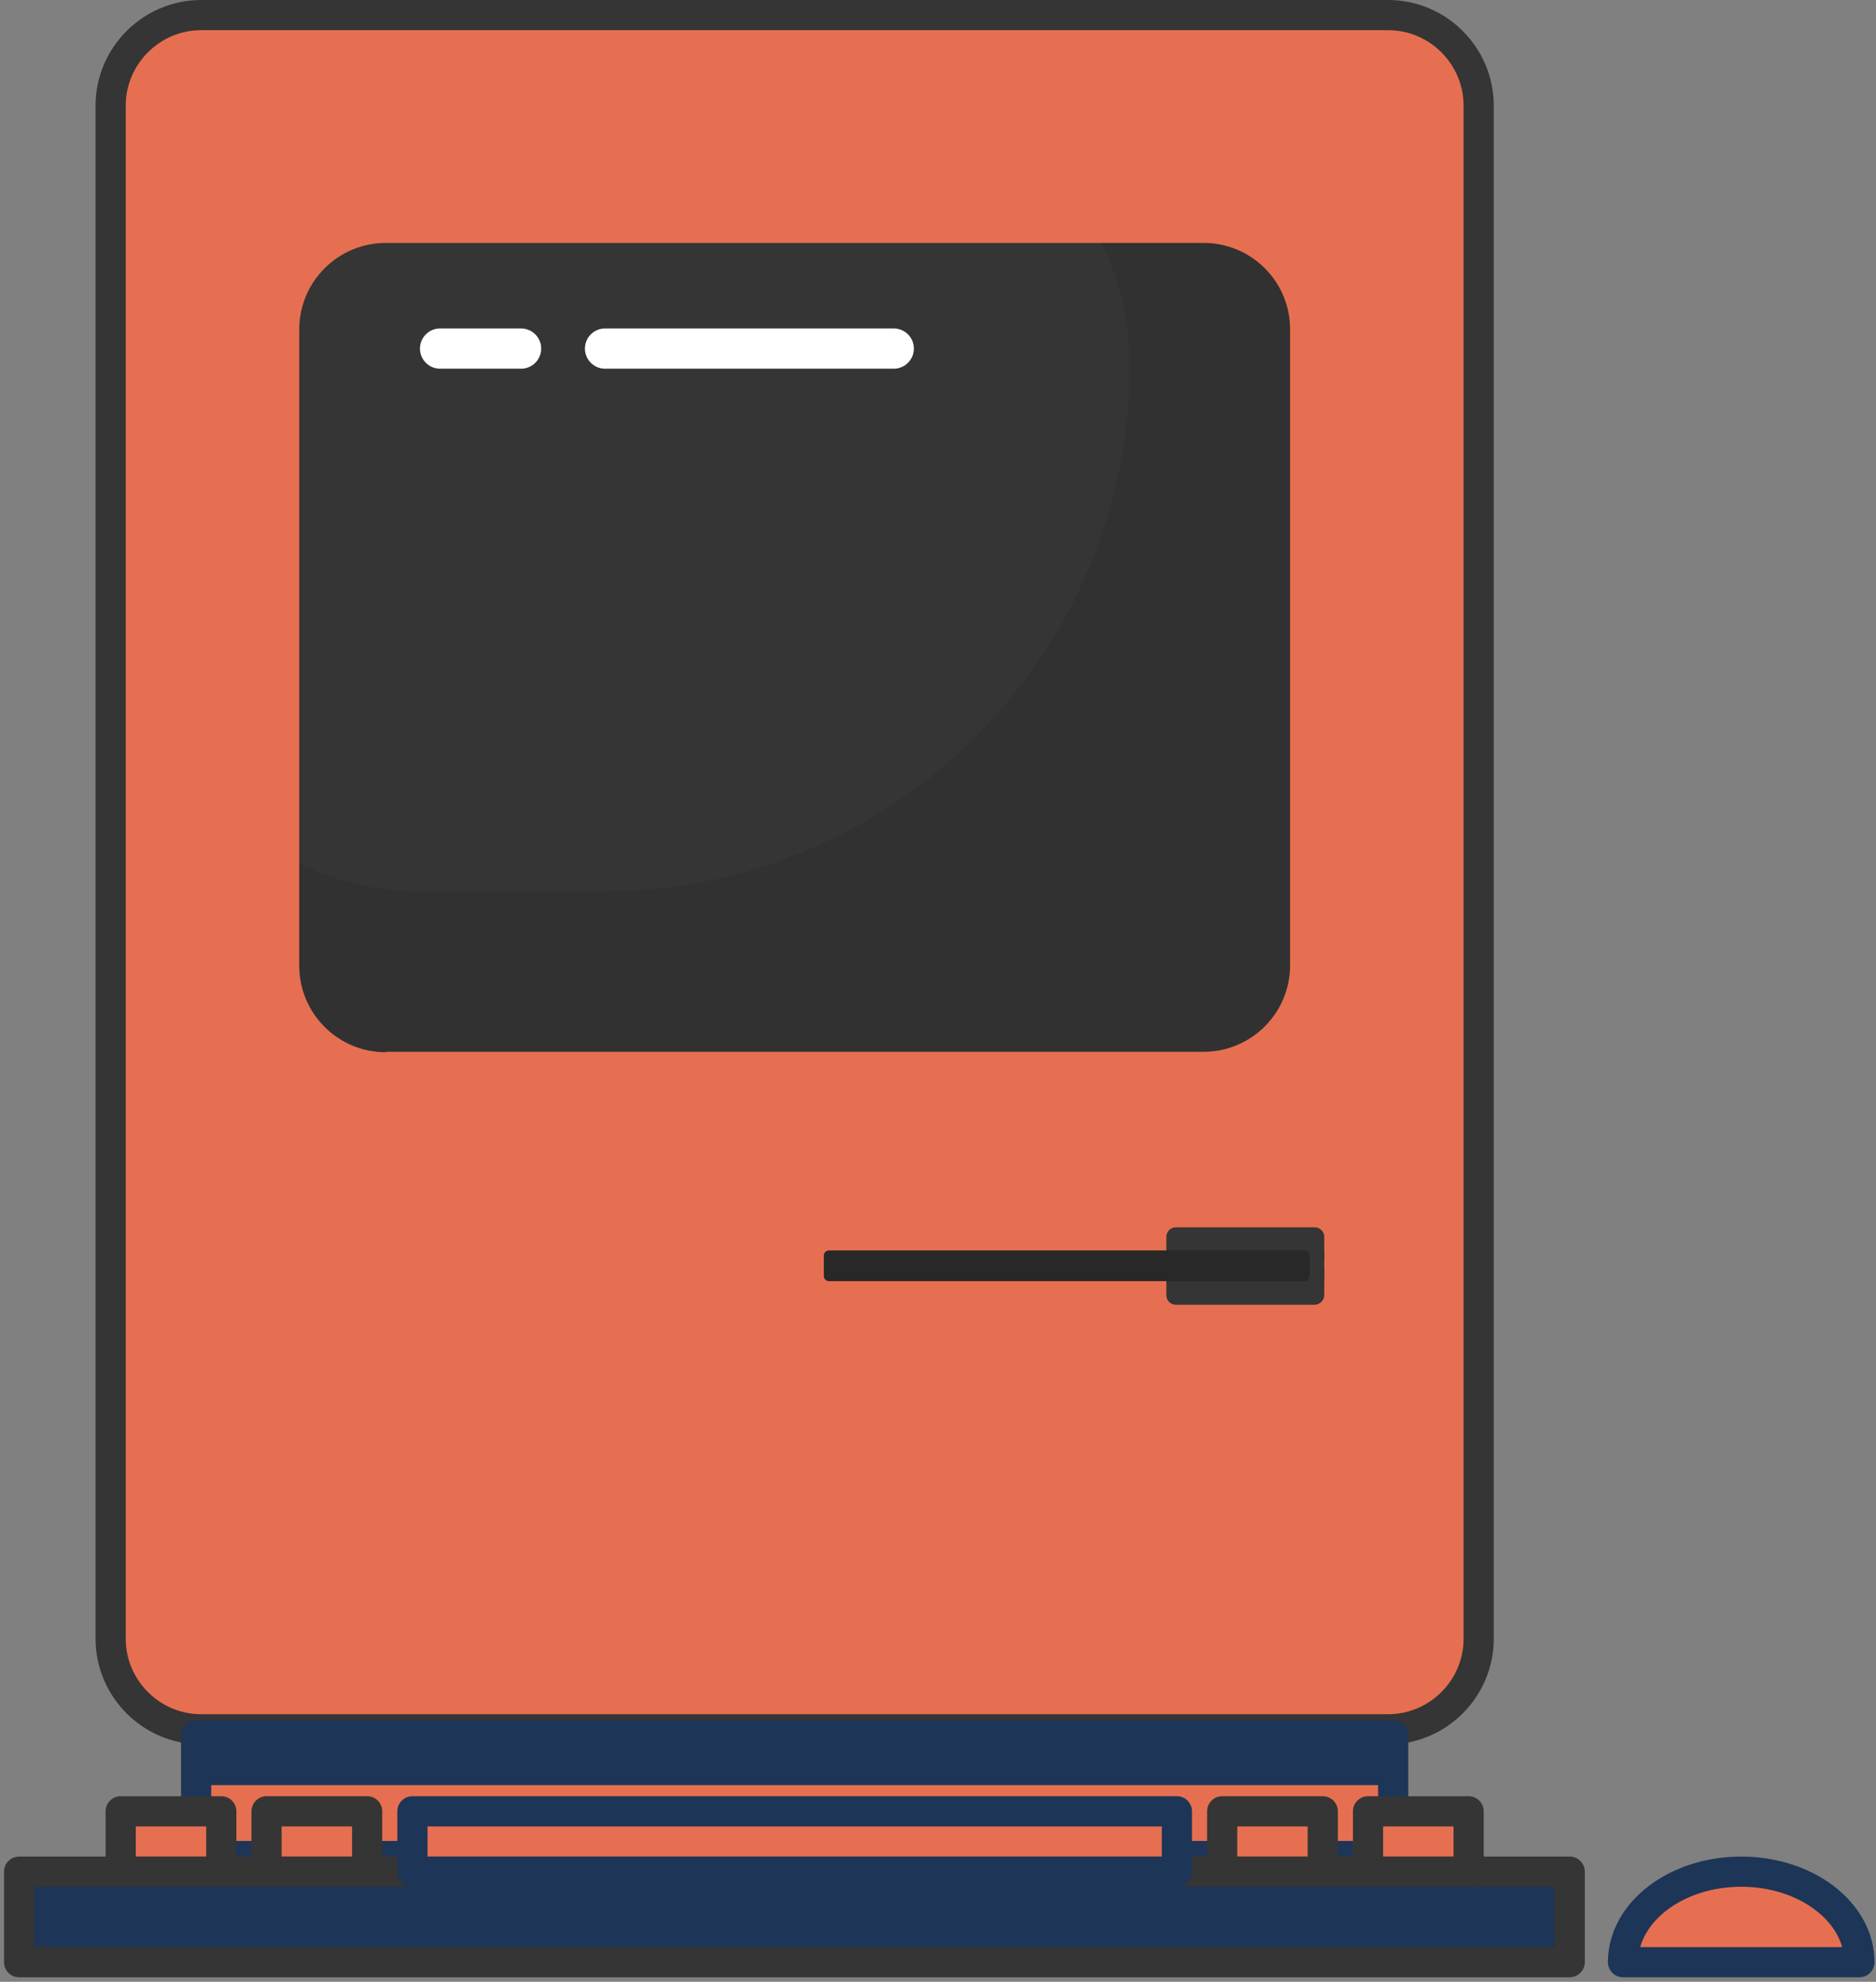 <svg width="373" height="394" viewBox="0 0 373 394" fill="none" xmlns="http://www.w3.org/2000/svg">
<rect x="0" y="0" width="373" height="394" fill="#808080" stroke="none"/>
<path d="M276 343.8H40C30.1 343.8 22 335.7 22 325.8V21C22 11.1 30.1 3 40 3H276C285.9 3 294 11.1 294 21V325.8C294 335.7 285.9 343.8 276 343.8Z" fill="#E76F51"/>
<path d="M276 343.8H40C30.1 343.8 22 335.7 22 325.8V21C22 11.1 30.1 3 40 3H276C285.9 3 294 11.1 294 21V325.8C294 335.7 285.9 343.8 276 343.8Z" fill="#E76F51"/>
<path d="M34 311V31C34 25.3 38.6 20.8 44.2 20.8H271.7C277.4 20.8 281.9 25.4 281.9 31V311C281.9 316.7 277.3 321.2 271.7 321.2H44.3C38.6 321.3 34 316.7 34 311Z" fill="#E76F51"/>
<path d="M276 343.8H40C30.1 343.8 22 335.7 22 325.8V21C22 11.1 30.1 3 40 3H276C285.9 3 294 11.1 294 21V325.8C294 335.7 285.9 343.8 276 343.8Z" stroke="#353535" stroke-width="6" stroke-miterlimit="10" stroke-linecap="round" stroke-linejoin="round"/>
<path d="M58.7 219.8C53.3 219.8 49 215.5 49 210.1V47.5C49 42.1 53.3 37.8 58.7 37.8H257.3C262.7 37.8 267 42.1 267 47.5V210.1C267 215.5 262.7 219.8 257.3 219.8H58.7Z" fill="#E76F51"/>
<path d="M76.7 209.2C67.2 209.2 59.5 201.5 59.5 192V65.5C59.5 56 67.2 48.3 76.7 48.3H239.3C248.8 48.3 256.5 56 256.5 65.5V191.9C256.5 201.4 248.8 209.1 239.3 209.1H76.7V209.2Z" fill="#353535"/>
<path opacity="0.3" d="M239.3 48.3H219.1C222.6 55.6 224.6 63.8 224.6 72.5C224.6 130.3 177.7 177.2 119.9 177.2H83.7C75 177.2 66.8 175.2 59.5 171.7V191.9C59.5 201.4 67.2 209.1 76.7 209.1H239.3C248.8 209.1 256.5 201.4 256.5 191.9V65.5C256.6 56 248.9 48.3 239.3 48.3Z" fill="#282828"/>
<path d="M228.5 260.8V257.7H159.8V245.7H228.5V242.6C228.5 241.6 229.3 240.7 230.4 240.7H266.6C267.6 240.7 268.5 241.5 268.5 242.6V260.8C268.5 261.8 267.7 262.7 266.6 262.7H230.4C229.3 262.7 228.5 261.9 228.5 260.8Z" fill="#E76F51"/>
<path d="M263.3 248.7H259V254.7H263.3V248.7Z" fill="#353535"/>
<path d="M322.7 390.1C322.7 380.2 333.2 372.1 346.2 372.1C359.2 372.1 369.7 380.2 369.7 390.1H322.7Z" fill="#E76F51"/>
<path d="M322.7 390.1C322.7 380.2 333.2 372.1 346.2 372.1C359.2 372.1 369.7 380.2 369.7 390.1H322.7Z" stroke="#1D3557" stroke-width="6" stroke-miterlimit="10" stroke-linecap="round" stroke-linejoin="round"/>
<path d="M277 345H39V369H277V345Z" fill="#E76F51"/>
<path d="M277 345H39V354.9H277V345Z" fill="#1D3557"/>
<path d="M277 345H39V369H277V345Z" stroke="#1D3557" stroke-width="6" stroke-miterlimit="10" stroke-linecap="round" stroke-linejoin="round"/>
<path d="M234 360.1H82V372.1H234V360.1Z" fill="#E76F51"/>
<path d="M292 360.1H272V372.1H292V360.1Z" fill="#E76F51"/>
<path d="M263 360.1H243V372.1H263V360.1Z" fill="#E76F51"/>
<path d="M73 360.1H53V372.1H73V360.1Z" fill="#E76F51"/>
<path d="M44 360.1H24V372.1H44V360.1Z" fill="#E76F51"/>
<path d="M312.1 372.1H3.8V390.1H312.1V372.1Z" fill="#1D3557"/>
<path d="M312.1 372.1H3.8V390.1H312.1V372.1Z" stroke="#353535" stroke-width="6" stroke-miterlimit="10" stroke-linecap="round" stroke-linejoin="round"/>
<path d="M234 360.1H158H82V372.1H234V360.1Z" stroke="#1D3557" stroke-width="6" stroke-miterlimit="10" stroke-linecap="round" stroke-linejoin="round"/>
<path d="M292 360.1H272V372.1H292V360.1Z" stroke="#353535" stroke-width="6" stroke-miterlimit="10" stroke-linecap="round" stroke-linejoin="round"/>
<path d="M263 360.1H243V372.1H263V360.1Z" stroke="#353535" stroke-width="6" stroke-miterlimit="10" stroke-linecap="round" stroke-linejoin="round"/>
<path d="M73 360.1H53V372.1H73V360.1Z" stroke="#353535" stroke-width="6" stroke-miterlimit="10" stroke-linecap="round" stroke-linejoin="round"/>
<path d="M44 360.1H24V372.1H44V360.1Z" stroke="#353535" stroke-width="6" stroke-miterlimit="10" stroke-linecap="round" stroke-linejoin="round"/>
<path d="M87.5 69.3H103.6" stroke="white" stroke-width="8" stroke-miterlimit="10" stroke-linecap="round" stroke-linejoin="round"/>
<path d="M120.3 69.3H177.7" stroke="white" stroke-width="8" stroke-miterlimit="10" stroke-linecap="round" stroke-linejoin="round"/>
<path d="M263.3 250.7H231.9V245.9C231.9 244.9 232.7 244 233.8 244H261.4C262.4 244 263.3 244.8 263.3 245.9V250.7Z" fill="#353535"/>
<path d="M261.4 259.4H233.8C232.8 259.4 231.9 258.6 231.9 257.5V251.7H263.3V257.5C263.3 258.5 262.4 259.4 261.4 259.4Z" fill="#353535"/>
<path d="M259.4 254.7H164.8C164.3 254.7 163.8 254.3 163.8 253.7V249.6C163.8 249.1 164.2 248.6 164.8 248.6H259.4C259.9 248.6 260.4 249 260.4 249.6V253.7C260.3 254.3 259.9 254.7 259.4 254.7Z" fill="#282828"/>
</svg>
